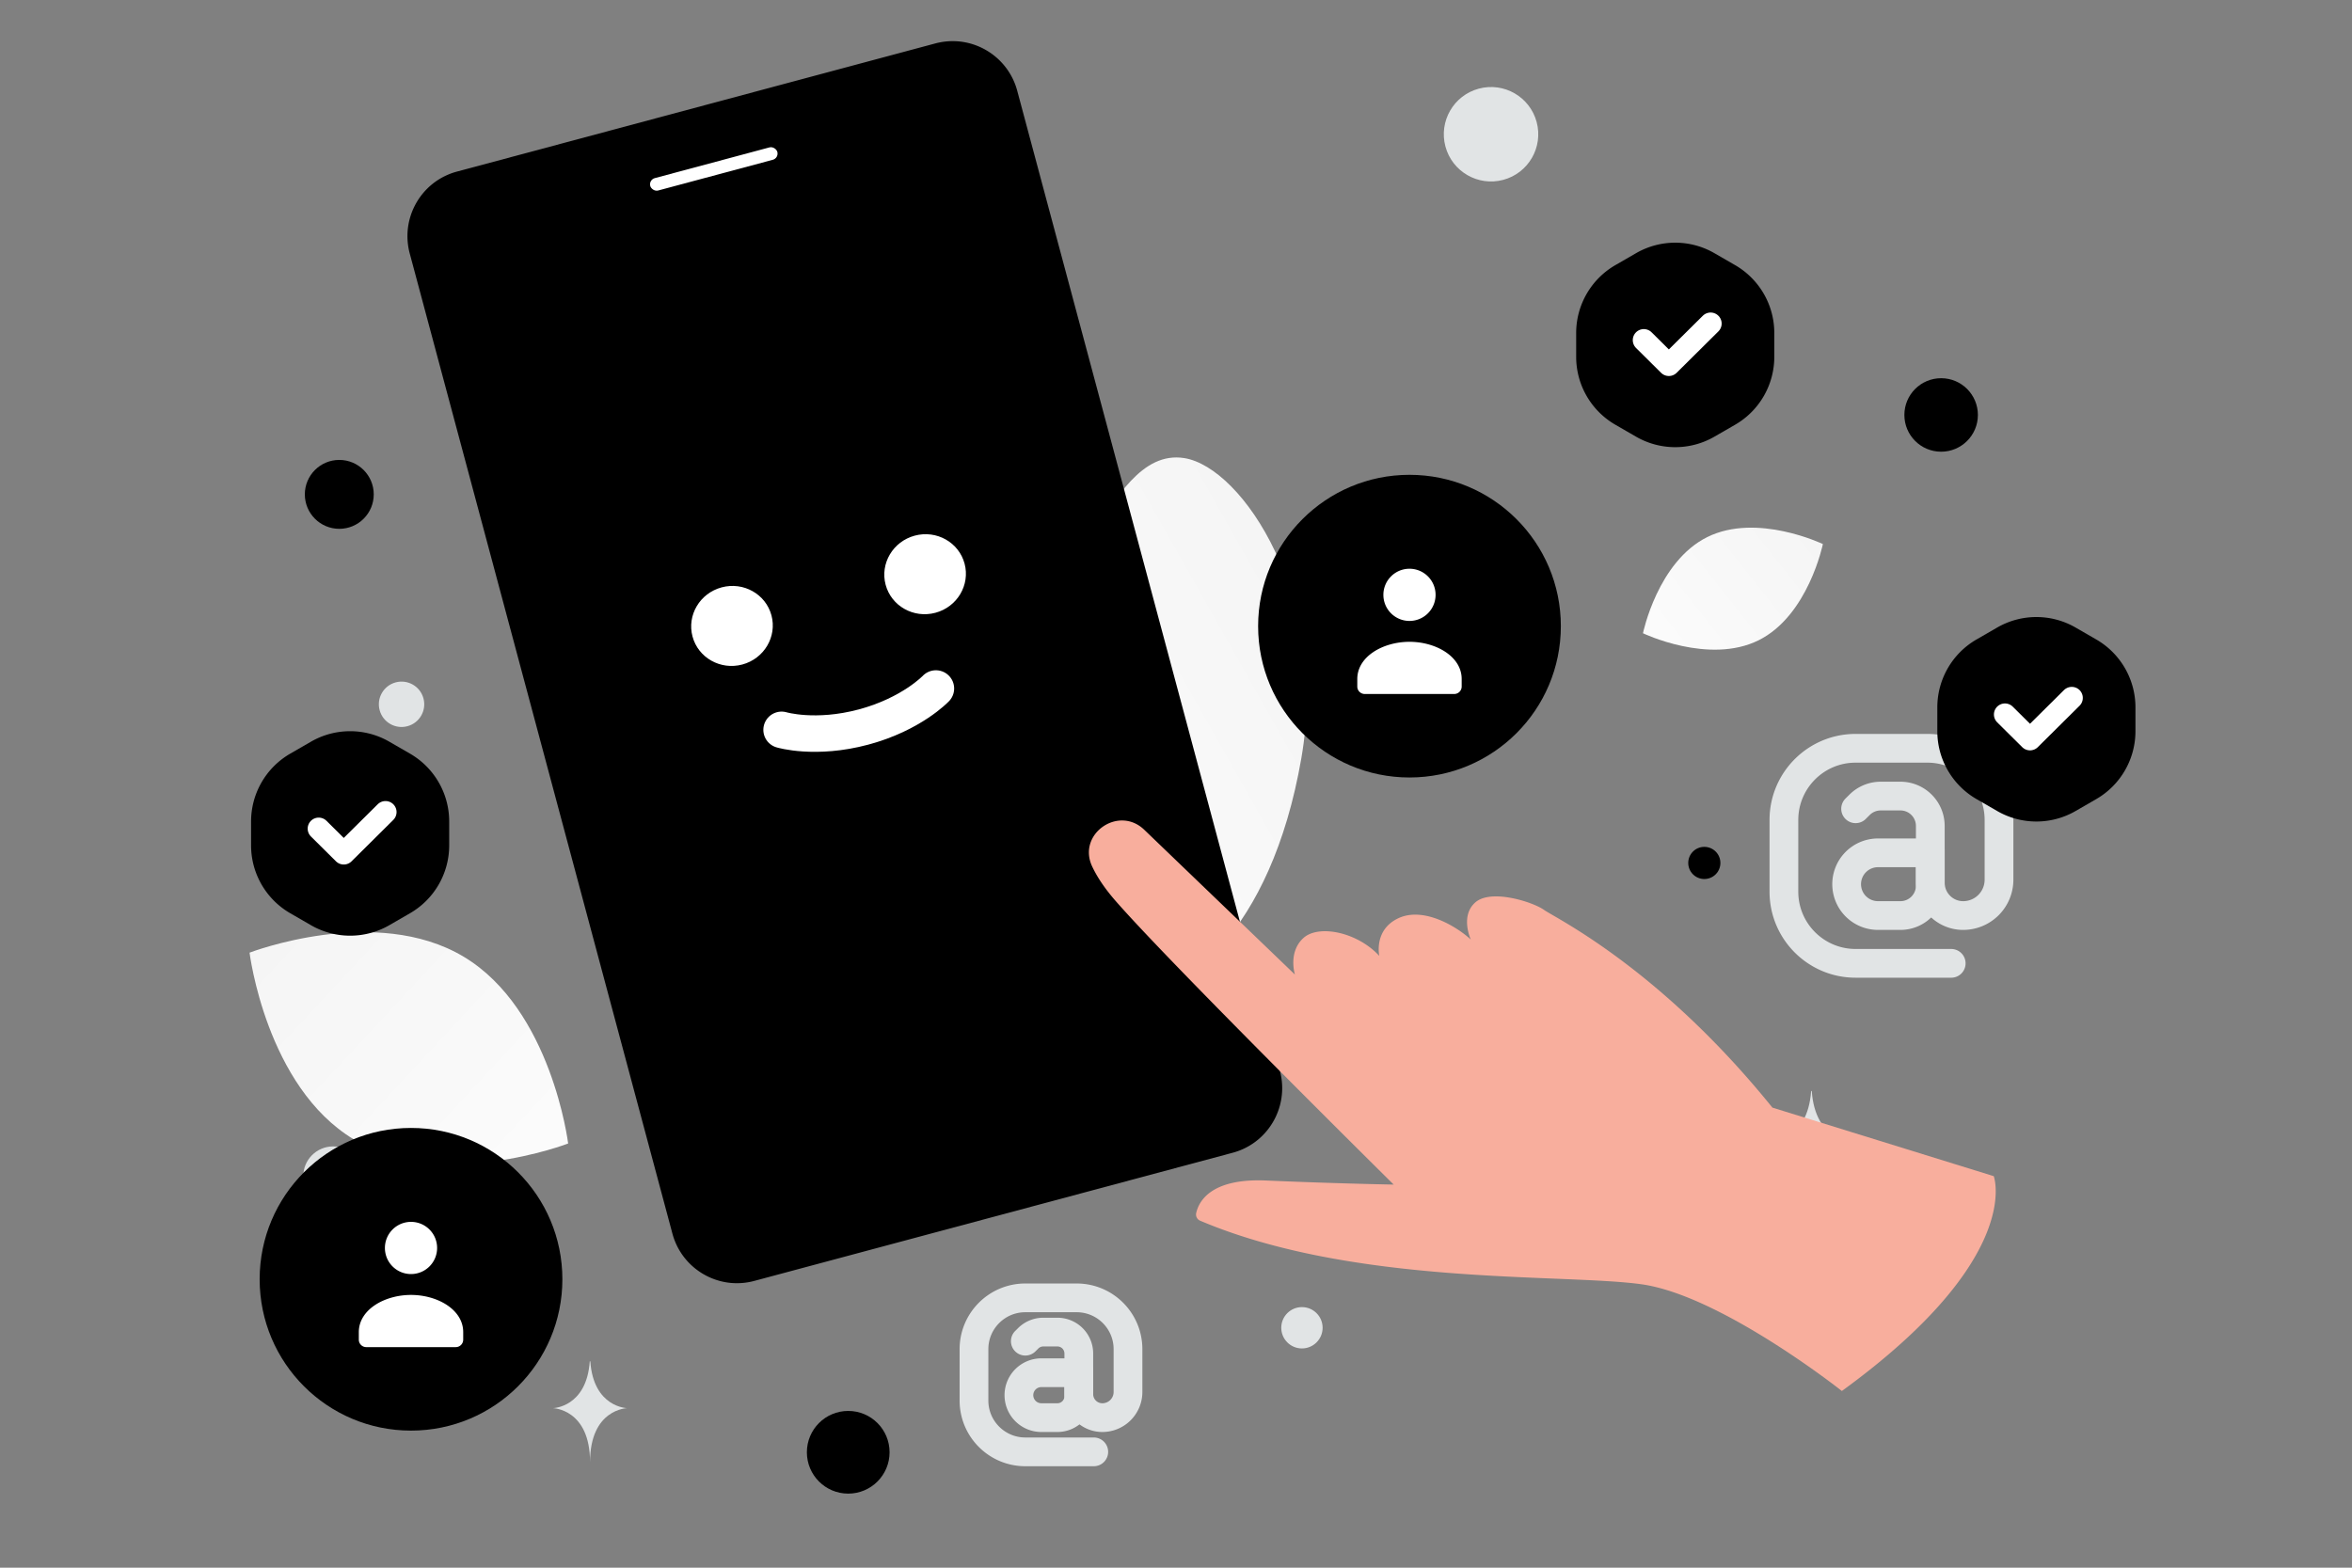 <svg width="900" height="600" viewBox="0 0 900 600" fill="none" xmlns="http://www.w3.org/2000/svg"><rect x="0" y="0" width="900" height="600" fill="#808080" stroke="none"/><path fill="transparent" d="M0 0h900v600H0z"/><path d="M433.318 378.941c-18.216-3.987-26.162-22.436-32.51-53.933-4.77-23.689-9.427-45.198-3.879-72.027 3.877-18.777 11.873-35.138 20.575-47.951 9.426-13.884 19.403-32.296 35.667-29.704 22.342 3.566 55.407 53.419 44.801 114.819-11.659 67.45-46.849 92.701-64.654 88.796z" fill="url(#a)"/><path d="M672.92 245.058c-19.006 9.428-44.231-2.695-44.231-2.695s5.607-27.402 24.622-36.817c19.006-9.427 44.221 2.682 44.221 2.682s-5.606 27.402-24.612 36.83z" fill="url(#b)"/><path d="M135.462 436.125c33.656 20.172 81.942 1.525 81.942 1.525s-6.314-51.344-39.99-71.492c-33.656-20.172-81.921-1.548-81.921-1.548s6.313 51.344 39.969 71.515z" fill="url(#c)"/><circle cx="742.781" cy="158.815" r="14.065" transform="rotate(180 742.781 158.815)" fill="#000"/><circle cx="324.576" cy="555.829" r="15.823" transform="rotate(180 324.576 555.829)" fill="#000"/><circle r="13.185" transform="matrix(-1 0 0 1 129.83 189.211)" fill="#000"/><circle r="6.153" transform="matrix(-1 0 0 1 652.163 330.272)" fill="#000"/><circle r="7.911" transform="matrix(-1 0 0 1 498.19 508.177)" fill="#E1E4E5"/><circle r="11.427" transform="matrix(-1 0 0 1 127.472 450.192)" fill="#E1E4E5"/><circle r="8.697" transform="matrix(-1 0 0 1 240.108 105.114)" fill="#E1E4E5"/><circle r="9.669" transform="matrix(-1 0 0 1 349.095 377.63)" fill="#E1E4E5"/><circle r="8.683" transform="scale(1 -1) rotate(-75 -98.817 -234.901)" fill="#E1E4E5"/><circle r="11.551" transform="matrix(-1 0 0 1 374.146 85.246)" fill="#E1E4E5"/><ellipse rx="8.886" ry="7.108" transform="matrix(-1 0 0 1 571.127 419.301)" fill="#E1E4E5"/><circle r="18.071" transform="scale(1 -1) rotate(-75 251.794 -397.468)" fill="#E1E4E5"/><path d="M693.041 417.563h.232c1.377 19.503 15.881 19.803 15.881 19.803s-15.994.312-15.994 22.847c0-22.535-15.994-22.847-15.994-22.847s14.498-.3 15.875-19.803zM225.679 521.021h.206c1.221 17.651 14.091 17.923 14.091 17.923s-14.192.283-14.192 20.679c0-20.396-14.192-20.679-14.192-20.679s12.865-.272 14.087-17.923z" fill="#E1E4E5"/><path d="M366.724 15.835a25.29 25.29 0 0 0-1.697-.084c-.188-.003-.374-.01-.561-.008a36.55 36.55 0 0 0-1.197.032c-.191.008-.38.022-.572.037a31.658 31.658 0 0 0-1.186.114 28.307 28.307 0 0 0-1.191.171c-.261.044-.523.095-.784.148-.137.028-.275.05-.412.082-.399.087-.799.183-1.199.29L174.848 65.672a24.859 24.859 0 0 0-3.682 1.293c-.391.172-.779.353-1.157.542-9.874 4.94-15.569 15.852-13.767 26.96.138.855.322 1.71.551 2.564l81.833 305.408 18.671 69.678c2.869 10.71 12.099 18.01 22.523 18.91.046.005.092.006.138.008.516.041 1.036.066 1.555.074.188.004.374.01.564.008a38.703 38.703 0 0 0 1.197-.032c.191-.008.38-.022.572-.037.214-.015.428-.032.64-.055.183-.018.362-.038.544-.058a30.492 30.492 0 0 0 1.19-.172c.261-.044.523-.094.784-.147.137-.029.275-.051.412-.082.399-.088.799-.183 1.199-.29l183.08-49.057a25.85 25.85 0 0 0 2.491-.803c11.301-4.295 18.057-16.032 16.117-27.994a25.682 25.682 0 0 0-.551-2.565L407.92 104.423l-18.67-69.678c-2.875-10.71-12.106-18.009-22.526-18.91z" fill="#000"/><rect x="248.19" y="68.803" width="50.34" height="4.911" rx="2.456" transform="rotate(-15 248.19 68.803)" fill="#fff"/><path d="M299.078 279.33s12.899 3.872 31.356-1.074c18.457-4.945 27.692-14.748 27.692-14.748" stroke="#fff" stroke-width="13.962" stroke-linecap="round" stroke-linejoin="round"/><ellipse cx="280.098" cy="239.566" rx="15.637" ry="15.282" transform="rotate(-15 280.098 239.566)" fill="#fff"/><ellipse cx="353.994" cy="219.765" rx="15.637" ry="15.282" transform="rotate(-15 353.994 219.765)" fill="#fff"/><path d="M704.795 532.373s-46.286-36.659-76.786-40.862c-30.178-4.157-109.729.717-168.759-24.306a2.575 2.575 0 0 1-1.531-2.905c.937-4.273 5.367-13.371 26.648-12.488 27.701 1.196 48.933 1.562 48.933 1.562s-85.098-84.115-106.462-108.622c-4.22-4.837-7.073-9.199-8.933-13.165-5.795-12.37 10.102-23.48 19.95-14.009l57.644 55.406s-2.725-8.684 3.363-14.073c5.771-5.082 20.389-2.281 28.926 6.924 0 0-2.239-10.008 7.383-14.443 9.622-4.434 22.264 3.228 27.628 8.199 0 0-4.206-9.083 1.803-14.273 6.008-5.19 21.939-.132 26.214 2.921 4.274 3.054 44.171 22.154 87.399 75.676l84.696 26.233s11.855 31.343-58.116 82.225z" fill="#F8AE9D"/><path d="M738.634 326.401h-20.005a11.998 11.998 0 0 0-12.002 12.002v0a12 12 0 0 0 12.002 12.001h8.575c6.313 0 11.43-5.117 11.43-11.43v-22.861c0-6.313-5.117-11.43-11.43-11.43h-7.547c-3.03 0-5.936 1.203-8.081 3.343l-1.523 1.513" stroke="#E1E4E5" stroke-width="11" stroke-linecap="round" stroke-linejoin="round"/><path d="M746.634 368.697h-36.581c-15.151 0-27.434-12.283-27.434-27.434v-27.439c0-15.152 12.283-27.434 27.434-27.434h27.439c15.152 0 27.434 12.282 27.434 27.434v22.866a13.713 13.713 0 0 1-13.719 13.714v0c-6.944 0-12.573-5.629-12.573-12.572v-12.573M412.806 525.381h-14.325a8.587 8.587 0 0 0-8.593 8.594v0a8.589 8.589 0 0 0 8.593 8.593h6.141a8.184 8.184 0 0 0 8.184-8.185v-16.369a8.185 8.185 0 0 0-8.184-8.185h-5.404a8.2 8.2 0 0 0-5.787 2.394l-1.09 1.083" stroke="#E1E4E5" stroke-width="11" stroke-linecap="round" stroke-linejoin="round"/><path d="M418.534 555.667h-26.193c-10.849 0-19.644-8.795-19.644-19.644v-19.648c0-10.849 8.795-19.644 19.644-19.644h19.648c10.849 0 19.644 8.795 19.644 19.644v16.373a9.818 9.818 0 0 1-9.824 9.82v0a9.002 9.002 0 0 1-9.003-9.002v-9.003" stroke="#E1E4E5" stroke-width="11" stroke-linecap="round" stroke-linejoin="round"/><circle r="57.92" transform="matrix(-1 0 0 1 539.344 239.647)" fill="#000"/><path fill-rule="evenodd" clip-rule="evenodd" d="M559.316 259.912v2.85a2.852 2.852 0 0 1-2.853 2.849h-34.238a2.852 2.852 0 0 1-2.853-2.849v-2.896c0-8.624 9.866-14.227 19.972-14.227 10.106 0 19.972 5.606 19.972 14.227m-12.911-39.264c3.9 3.9 3.9 10.223 0 14.123-3.9 3.9-10.223 3.9-14.123 0-3.9-3.9-3.9-10.223 0-14.123 3.9-3.9 10.223-3.9 14.123 0z" fill="#fff"/><circle r="57.92" transform="matrix(-1 0 0 1 157.275 489.618)" fill="#000"/><path fill-rule="evenodd" clip-rule="evenodd" d="M177.248 509.882v2.85a2.853 2.853 0 0 1-2.853 2.85h-34.239a2.853 2.853 0 0 1-2.853-2.85v-2.896c0-8.624 9.867-14.227 19.973-14.227 10.106 0 19.972 5.606 19.972 14.227m-12.911-39.264c3.9 3.9 3.9 10.223 0 14.123-3.9 3.9-10.223 3.9-14.123 0-3.9-3.9-3.9-10.223 0-14.123 3.9-3.899 10.223-3.899 14.123 0z" fill="#fff"/><path d="M764.229 240.179a30 30 0 0 1 30 0l7.907 4.564a30 30 0 0 1 15 25.981v9.13a30 30 0 0 1-15 25.981l-7.907 4.565a30 30 0 0 1-30 0l-7.907-4.565a30 30 0 0 1-15-25.981v-9.13a30 30 0 0 1 15-25.981l7.907-4.564z" fill="#000"/><path d="m792.768 267.112-15.978 15.85-9.586-9.51" stroke="#fff" stroke-width="8.45" stroke-linecap="round" stroke-linejoin="round"/><path d="M118.981 283.873a30 30 0 0 1 30 0l7.907 4.564a30 30 0 0 1 15 25.981v9.13a30 30 0 0 1-15 25.981l-7.907 4.565a30 30 0 0 1-30 0l-7.907-4.565a30 30 0 0 1-15-25.981v-9.13a30 30 0 0 1 15-25.981l7.907-4.564z" fill="#000"/><path d="m147.519 310.806-15.977 15.85-9.586-9.51" stroke="#fff" stroke-width="8.45" stroke-linecap="round" stroke-linejoin="round"/><path d="M626.034 96.903a30 30 0 0 1 30 0l7.907 4.565a30 30 0 0 1 15 25.981v9.13a30 30 0 0 1-15 25.98l-7.907 4.565a30 30 0 0 1-30 0l-7.907-4.565a30 30 0 0 1-15-25.98v-9.13a30 30 0 0 1 15-25.981l7.907-4.565z" fill="#000"/><path d="m654.572 123.837-15.977 15.849-9.586-9.51" stroke="#fff" stroke-width="8.45" stroke-linecap="round" stroke-linejoin="round"/><defs><linearGradient id="a" x1="314.586" y1="350.869" x2="640.223" y2="166.921" gradientUnits="userSpaceOnUse"><stop stop-color="#fff"/><stop offset="1" stop-color="#EEE"/></linearGradient><linearGradient id="b" x1="599.937" y1="274.466" x2="756.695" y2="150.47" gradientUnits="userSpaceOnUse"><stop stop-color="#fff"/><stop offset="1" stop-color="#EEE"/></linearGradient><linearGradient id="c" x1="265.702" y1="501.056" x2="-5.106" y2="249.439" gradientUnits="userSpaceOnUse"><stop stop-color="#fff"/><stop offset="1" stop-color="#EEE"/></linearGradient></defs></svg>